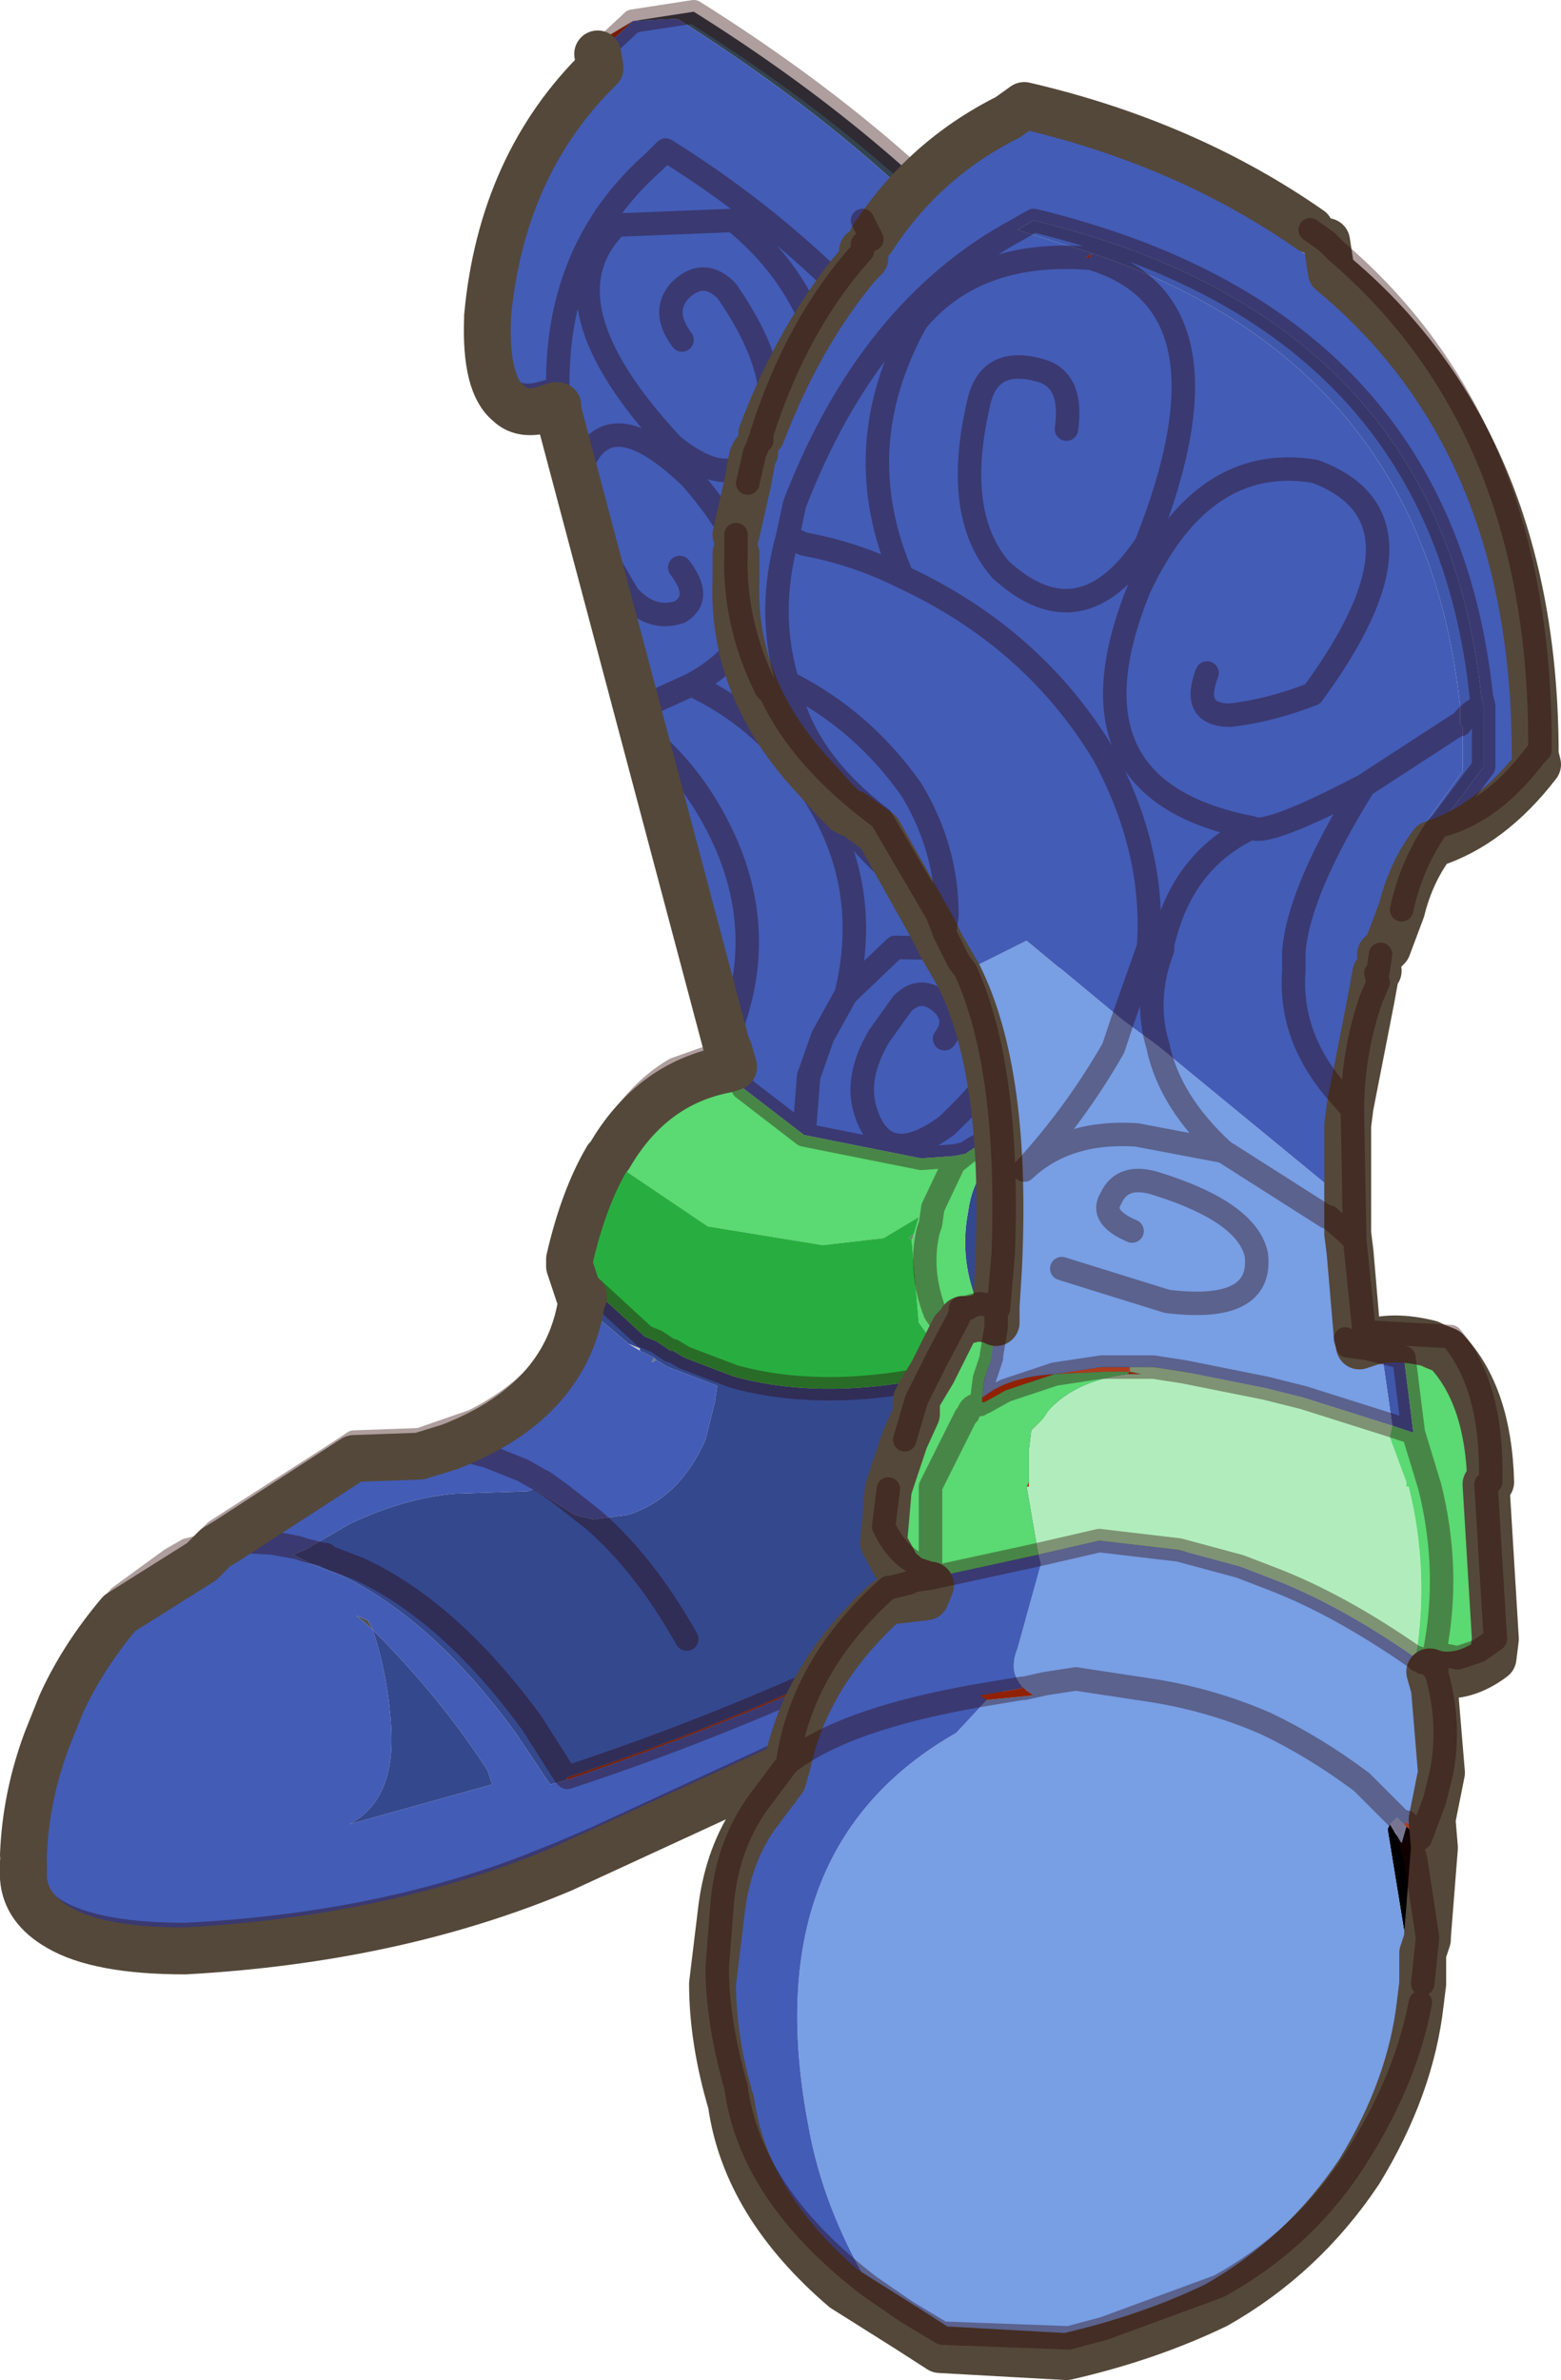 <?xml version="1.0" encoding="UTF-8"?>
<svg version="1.1" viewBox="0 0 33.3 50.75" xmlns="http://www.w3.org/2000/svg" xmlns:cc="http://creativecommons.org/ns#" xmlns:dc="http://purl.org/dc/elements/1.1/" xmlns:rdf="http://www.w3.org/1999/02/22-rdf-syntax-ns#" xmlns:xlink="http://www.w3.org/1999/xlink">
<g transform="translate(-258.45,-175.25)">
<use transform="translate(258.45,175.2)" width="33.3" height="50.8" xlink:href="#a"/>
</g>
<defs>
<g id="a" transform="translate(29.1,19.8)">
<use transform="translate(-29.1,-19.8)" width="33.3" height="50.8" xlink:href="#b"/>
</g>
<g id="b" transform="translate(29.1,19.8)">
<path d="m-15.6-19.3-0.7 0.65-0.05 0.05 0.05 0.3q-2.1 2.05-2.4 5.3v0.05q0.05 1.85 1.1 1.6v0.05l-0.65 0.15q-0.85-0.1-0.85-1.95 0.3-3.25 2.45-5.35l0.3-0.35v-0.05l0.75-0.45m5.4 6.7 1.25 1.55 1.05 1.5 0.95 1.6 0.6 1.2 0.3 0.7-0.3 0.2-0.95-1.9-0.9-1.6-0.05-0.05-0.95-1.35-0.05-0.15-1.2-1.45 0.25-0.25m-6.15-6q-2.05 2.1-2.35 5.35v0.25-0.25q0.3-3.25 2.35-5.35m0-0.25 0.05 0.2-0.05-0.2m7.4 7.8-0.25 0.3 0.25-0.3m1.05 1.5-0.35 0.15 0.35-0.15m0.95 1.6q-0.45 0.5 0.6 1.2-1.05-0.7-0.6-1.2m-11.3-3.2q-0.5-0.4-0.45-1.8-0.05 1.4 0.45 1.8m11.95 16.15 0.1 0.05-0.1-0.05m-10.75 2.75-0.3-0.65q0.3-1.4 0.9-2.35l0.3 0.2q-0.5 0.85-0.8 2.15l0.3 0.45-0.05 0.1-0.05 0.2-0.2-0.6v-0.15 0.15l0.2 0.6v0.15-0.15l0.1 0.05-0.05 0.1v0.05l-0.05-0.05-0.25-0.2-0.05-0.05m6.75 7.7-0.2 0.15q-3.25 1.5-6.5 2.6v-0.05q3.2-1.05 6.5-2.6l0.2-0.1m-6-10.6-0.65 2.05v0.2-0.2l0.65-2.05" fill="#a62d04" fill-rule="evenodd"/>
<path d="m-7.2-12.9q-2.85-3.55-7.45-6.45l-0.95 0.05 1.3-0.2q4.15 2.6 6.85 5.7l0.25 0.9" fill="#334351" fill-rule="evenodd"/>
<path d="m-17.6-11.35 0.35-0.1h0.05v0.1l0.45 1.85 0.35 1.25 0.95 3.6 0.2 0.65 1.7 6.3v0.05l-0.05 0.2 0.05-0.2v-0.05 0.05l0.1 0.3h-0.1l-0.05-0.1 0.05 0.1 0.1 0.35-0.15 0.05q-1.6 0.3-2.5 1.85l-0.05 0.05-0.15-0.1 0.2-0.3q0.55-1 1.4-1.5-0.85 0.5-1.4 1.5l-0.2 0.3-0.15-0.1q0.65-1.2 1.75-1.7l0.7-0.2 0.15-0.05v-0.05l-3.7-13.75-0.05-0.15v-0.2m7.15-1 1.2 1.45 0.05 0.15-0.15 0.25q-1 1.4-1 3.3 0 2.45 1.75 4.2l1.15 0.9-1.15-0.9q-1.75-1.75-1.75-4.2 0-1.9 1-3.3l0.15-0.25 0.95 1.35-0.1 0.05q-1.7 1.7 1.2 4.75l0.25 0.15-0.25-0.15q-2.9-3.05-1.2-4.75l0.1-0.05 0.05 0.05 0.9 1.6 0.95 1.9-0.1 0.05-0.45 1.35-0.5 1.55-0.05 0.8v0.35l0.1 2.2q-1.65-0.6-3-1.85-2.3-2.3-2.3-5.5 0-2.45 1.3-4.35l0.9-1.1m-6.8 0.9 0.05 0.1-0.05-0.1m3.65 14-3.6-13.55v-0.1h-0.05l-0.3 0.1 0.3-0.1h0.05v0.1l3.6 13.55v0.15l-0.25 0.05 0.25-0.05v-0.15m-14.25 18.8q-1-0.4-1.1-1.2-0.05-1.55 0.45-2.95l0.35-0.8 1.2-1.95q0.8-0.7 1.5-0.95l-1.1 0.8q-0.8 0.95-1.25 1.95l-0.3 0.75q-0.55 1.4-0.5 2.8-0.05-1.4 0.5-2.8l0.3-0.75q0.45-1 1.25-1.95l1.1-0.8 0.25-0.1-0.1 0.1 0.4-0.2v-0.05l0.05-0.2 2.95-1.85h0.05l1.3-0.05 0.55-0.15 0.5 0.1-0.5-0.1 1-0.45q1.8-0.9 2.25-2.55-0.45 1.65-2.25 2.55 1.7-0.95 1.95-2.7l0.05-0.05 0.25 0.2 0.05 0.05q-0.35 2.1-2.8 3.05l-0.65 0.2-1.4 0.05-2.7 1.75-0.25 0.15-0.3 0.3-1.75 1.1q-0.8 0.95-1.25 1.95l-0.3 0.75q-0.45 1.2-0.5 2.45v0.5q0.05 0.65 0.75 1.05-0.7-0.4-0.75-1.05v-0.35q0.15 1.55 3.45 1.55 4.05-0.2 7.3-1.45-3.4 1.4-7.65 1.6l-2.35-0.3m14.25-18.65 0.05-0.05-0.05 0.05m4.85 6.8 0.4-0.1 1.15 1.05 1.1 0.3h0.6l-0.25 0.1-0.35 0.1h-0.35l-1.1-0.35-1.15-1-0.05-0.1m2.7 1.85 0.65 0.1 0.2 0.15-0.85-0.15h-0.05v-0.1 0.1h0.05l0.05 0.8q-0.55 1.05-2.75 2.35 1.9-1.2 2.4-2.2l-0.1-1.1 0.35 0.05h0.05v0.1-0.1m-3.15 4.85-1.85 0.8-0.8 0.35 1.15-0.55 1.5-0.6m3.1-5.45v0.2-0.2m-18.15 2.35h-0.1l-0.2 0.05-0.25 0.05 0.3-0.3 2.65-1.7-2.65 1.7-0.3 0.3 0.25-0.05 0.2-0.05h0.1m-0.3 0.05-0.35 0.15 0.1-0.1-0.1 0.05 0.1-0.05-0.1 0.1 0.35-0.15" fill="#be3305" fill-rule="evenodd"/>
<path d="m-25.1 13.3 0.25-0.25-0.05 0.2-0.2 0.05 0.2-0.05v0.05l-0.3 0.1 0.1-0.1m8.05-5.45v-0.1l0.05 0.05-0.05 0.05" fill="#f03a07" fill-rule="evenodd"/>
<path d="m-15.75 8.85 0.05 0.05 0.25 0.1v0.05l-0.25-0.15-0.05-0.05m-9.45 4.55 0.3-0.1-0.4 0.2 0.1-0.1" fill="#ccc" fill-rule="evenodd"/>
<path d="m-21.15 15-0.35-0.3 0.25 0.1 0.1 0.2" fill="#535353" fill-rule="evenodd"/>
<path d="m-9.6 6.55-0.05 0.15-0.05-0.05 0.1-0.1m-5.55 2.65 0.05 0.05-0.1 0.05 0.05-0.1" fill="#787878" fill-rule="evenodd"/>
<path d="m-7.15-12.8 0.15 0.2q2.2 2.4 2.3 3.85-0.4 1.95-1.35 2.7l-0.3-0.7-0.6-1.2-0.95-1.6-1.05-1.5-1.25-1.55-0.25 0.25-0.9 1.1q-1.3 1.9-1.3 4.35 0 3.2 2.3 5.5 1.35 1.25 3 1.85v0.3l0.05 0.65q-0.1-0.5-0.5-0.9l-2.2-0.05-1.05 1q0.6-2.45-0.85-4.5-0.95-1.4-2.45-2.1 2.6-1.4 0-4.4-1.7-1.65-2.3-0.35l-0.1 0.4 0.1-0.4q0.6-1.3 2.3 0.35 2.6 3 0 4.4 1.5 0.7 2.45 2.1 1.45 2.05 0.85 4.5l1.05-1 2.2 0.05q0.4 0.4 0.5 0.9l0.05 0.2 0.5 2.85-0.15-0.05-0.25 0.1q-0.75-0.1-1.35 0.35l-0.25 0.05-0.7 0.05-2.5-0.5-1.3-1-0.2-0.8-0.1-0.3v-0.05l-1.7-6.3-0.2-0.65-0.95-3.6-0.35-1.25-0.45-1.85v-0.1h-0.05l-0.35 0.1q-1.05 0.25-1.1-1.6v-0.05q0.3-3.25 2.4-5.3l-0.05-0.3 0.05-0.05 0.7-0.65 0.95-0.05q4.6 2.9 7.45 6.45l0.05 0.1m-3.05 0.2q-2.05-2.3-4.7-3.95l-0.25 0.25q-2.1 1.85-2.05 4.85-0.05-3 2.05-4.85l0.25-0.25q2.65 1.65 4.7 3.95m-4.4 4.95q0.5 0.65 0 0.95-0.6 0.2-1.1-0.35l-0.7-1.2 0.7 1.2q0.5 0.55 1.1 0.35 0.5-0.3 0-0.95m0.05-4.85q-0.45-0.6-0.05-1.05 0.5-0.5 1 0 1.15 1.65 0.9 2.85-0.5 1.7-2.05 0.45-2.85-3.05-1.2-4.7l2.5-0.1q1.8 1.45 2.1 3.8-0.3-2.35-2.1-3.8l-2.5 0.1q-1.65 1.65 1.2 4.7 1.55 1.25 2.05-0.45 0.25-1.2-0.9-2.85-0.5-0.5-1 0-0.4 0.45 0.05 1.05m-0.9 7.85 1.1-0.5-1.1 0.5m1.9 6.95q0.85-2.15-0.15-4.25-0.6-1.25-1.55-2.05 0.95 0.8 1.55 2.05 1 2.1 0.15 4.25m4.6 0.1q0.3-0.4-0.05-0.75-0.45-0.4-0.85 0l-0.5 0.7q-0.5 0.85-0.3 1.55 0.4 1.35 1.75 0.35 1.05-1 1.45-1.8l0.2-0.85-0.2 0.85q-0.4 0.8-1.45 1.8-1.35 1-1.75-0.35-0.2-0.7 0.3-1.55l0.5-0.7q0.4-0.4 0.85 0 0.35 0.35 0.05 0.75m1.35 12.95-1.6 0.85-1.5 0.6-1.15 0.55-4.55 2.1-1.1 0.45-0.35 0.15q-3.25 1.25-7.3 1.45-3.3 0-3.45-1.55v-0.15q0.05-1.25 0.5-2.45l0.3-0.75q0.45-1 1.25-1.95l1.75-1.1 0.3-0.3 0.25-0.15 0.95 0.05 0.55 0.1 0.15 0.05-0.15-0.05-0.55-0.1-0.95-0.05 2.7-1.75 1.4-0.05 0.65-0.2q2.45-0.95 2.8-3.05l0.95 0.8 0.05 0.05 0.25 0.15 0.3 0.15-0.05 0.1 0.1-0.05 0.25 0.15 1.05 0.4-0.05 0.35-0.2 0.8q-0.55 1.25-1.65 1.6l-0.75 0.1-0.7-0.55-0.35-0.25-0.1-0.05-0.35-0.2-0.75-0.3-0.8-0.2 0.8 0.2 0.75 0.3 0.35 0.2 0.1 0.05 0.35 0.25 0.7 0.55-0.4-0.1-0.85-0.55-0.15 0.05-1.55 0.05q-1.1 0.1-2.25 0.65l-0.95 0.55-0.25 0.1 0.3 0.15 0.05 0.05h0.05l0.65 0.25q1.95 0.95 3.7 3.35l0.7 1.05 0.05 0.05 0.35-0.1q3.25-1.1 6.5-2.6l0.2-0.15 0.1-0.05 1.45-0.8q2.2-1.3 2.75-2.35l-0.05-0.8 0.85 0.15q0.85 0.65 0.5 1.7-1.3 1.1-2.9 2.05m-3.45-13.9-0.5 0.9-0.3 0.85-0.1 1.25 0.1-1.25 0.3-0.85 0.5-0.9m-10.1 13.55q0.35 1.05 0.4 2.2 0.05 1.45-0.9 1.95l3.05-0.85-0.1-0.3q-1-1.55-2.45-3l-0.1-0.2-0.25-0.1 0.35 0.3" fill="#435cb6" fill-rule="evenodd"/>
<path d="m-6.65 4.85 0.35 0.15 0.1 0.05q0.9 0.45 1.5 1.8 0.65 1.6-0.2 3.2l-0.2 0.25-0.3 0.3h-0.4l-1.1-0.55-0.15-0.1-1.15-1.8q-0.45-1-0.25-2.05 0.15-1.15 1.2-1.5 0.25 0 0.6 0.25m-10 2.7 1.25 1.15 0.05 0.05 0.25 0.1 0.3 0.2h0.05l0.25 0.15 1.05 0.4q1.8 0.5 4.1 0.05l0.6-0.15 0.05 0.1 1.15 1 1.1 0.35v0.35l0.1 1.1q-0.5 1-2.4 2.2l-1.45 0.8-0.3 0.15q-3.3 1.55-6.5 2.6l-0.05-0.05-0.7-1.1q-1.75-2.4-3.7-3.3l-0.65-0.25-0.05-0.05h-0.05l-0.4-0.1 0.4 0.1h0.05l0.05 0.05 0.65 0.25q1.95 0.9 3.7 3.3l0.7 1.1 0.05 0.05v0.05l-0.35 0.1-0.05-0.05-0.7-1.05q-1.75-2.4-3.7-3.35l-0.65-0.25h-0.05l-0.05-0.05-0.3-0.15 0.25-0.1 0.95-0.55q1.15-0.55 2.25-0.65l1.55-0.05 0.15-0.05 0.85 0.55 0.4 0.1 0.75-0.1q1.1-0.35 1.65-1.6l0.2-0.8 0.05-0.35-1.05-0.4-0.25-0.15-0.05-0.05-0.3-0.15v-0.05l-0.25-0.1-0.05-0.05-0.95-0.8v-0.05l0.05-0.1-0.1-0.05 0.05-0.2 0.05-0.1m2.2 7.65q-0.9-1.6-2-2.55 1.1 0.95 2 2.55m-6.7-0.2q1.45 1.45 2.45 3l0.1 0.3-3.05 0.85q0.95-0.5 0.9-1.95-0.05-1.15-0.4-2.2" fill="#34488d" fill-rule="evenodd"/>
<path d="m-13.55 2.65h0.1l0.2 0.8 1.3 1 2.5 0.5 0.7-0.05 0.25-0.05-0.25 0.2-0.45 0.95-0.05 0.35-0.05 0.15q-0.2 0.85 0.15 1.75l0.8 1.15-0.8-1.15q-0.35-0.9-0.15-1.75l0.05-0.15 0.05-0.35 0.45-0.95 0.25-0.2q0.6-0.45 1.35-0.35l0.25-0.1 0.15 0.05 0.1 0.4q-0.35-0.25-0.6-0.25-1.05 0.35-1.2 1.5-0.2 1.05 0.25 2.05l1.15 1.8 0.15 0.1 1.1 0.55h0.4l-0.1 0.15h-0.6l-1.1-0.3-1.15-1.05-0.4 0.1-0.75-1.05-0.15-1.75 0.05-0.15 0.1-0.35-0.75 0.45-1.3 0.15-2.45-0.4-2.15-1.45 0.05-0.05q0.9-1.55 2.5-1.85l0.15-0.05-0.1-0.35" fill="#5bd972" fill-rule="evenodd"/>
<path d="m-9.65 6.7 0.15 1.75 0.75 1.05-0.6 0.15q-2.3 0.45-4.1-0.05l-1.05-0.4-0.25-0.15h-0.05l-0.3-0.2-0.25-0.1-0.05-0.05-1.25-1.15-0.3-0.45q0.3-1.3 0.8-2.15l2.15 1.45 2.45 0.4 1.3-0.15 0.75-0.45-0.1 0.35-0.1 0.1 0.05 0.05" fill="#28ae40" fill-rule="evenodd"/>
<path d="m-4.4-8.8 0.05-0.15q-0.1-1.5-2.8-3.85m-8.45-6.5-0.7 0.65-0.05 0.05m-2.35 5.6v0.05q0.05 1.85 1.1 1.6l0.35-0.1m0.05 0q-0.05-3 2.05-4.85l0.25-0.25q2.65 1.65 4.7 3.95l1.25 1.55 1.05 1.5 0.95 1.6 0.6 1.2 0.3 0.7 0.05 0.05q1.15-0.6 1.6-2.8m-11.2-10.5 1.3-0.2q4.15 2.6 6.85 5.7m-8.85-4.85-0.05-0.2m-2.35 5.85v-0.25q0.3-3.25 2.35-5.35m6.15 6-0.25 0.25-0.9 1.1q-1.3 1.9-1.3 4.35 0 3.2 2.3 5.5 1.35 1.25 3 1.85l0.35 0.1m-2.2-11.3 0.25-0.3m-2.4-0.2q-0.3-2.35-2.1-3.8l-2.5 0.1q-1.65 1.65 1.2 4.7 1.55 1.25 2.05-0.45 0.25-1.2-0.9-2.85-0.5-0.5-1 0-0.4 0.45 0.05 1.05m-1.85 4.25 0.7 1.2q0.5 0.55 1.1 0.35 0.5-0.3 0-0.95m7.15 5.55-1.15-0.9q-1.75-1.75-1.75-4.2 0-1.9 1-3.3l0.15-0.25m0.95 1.35 0.35-0.15m-9.3-1.8-0.05-0.1m0.05 0v0.1l0.45 1.85 0.1-0.4q0.6-1.3 2.3 0.35 2.6 3 0 4.4 1.5 0.7 2.45 2.1 1.45 2.05 0.85 4.5l1.05-1 2.2 0.05q0.4 0.4 0.5 0.9l0.05 0.2-0.2 0.85q-0.4 0.8-1.45 1.8-1.35 1-1.75-0.35-0.2-0.7 0.3-1.55l0.5-0.7q0.4-0.4 0.85 0 0.35 0.35 0.05 0.75m1.9-3.95v-0.35l-0.4-0.2m0.55-2.35-0.25-0.15q-2.9-3.05-1.2-4.75l0.1-0.05m1.2 6.7v0.8m-6.55 4.45 0.05-0.2v-0.05l-1.7-6.3-0.2-0.65-0.95-3.6-0.35-1.25m2.9 12.25 0.25-0.05v-0.15m0.05 0.1h0.1l-0.1-0.3v-0.05m-1.7-6.3q0.95 0.8 1.55 2.05 1 2.1 0.15 4.25m-0.8-7.45-1.1 0.5m9.1-2.1q-1.05-0.7-0.6-1.2m0.05 3.5 0.25 0.2 0.55-1.7 0.1-0.05m-1.05 3.3v-0.35l0.4-1.2m0.3 8.85 0.05 0.05-0.45-2.2-0.25-1.9m0.25 3.9 0.4 0.15m2.3 3.65q0-0.8-0.3-1.6-0.75-1.7-1.95-2m-2.2 0.2-0.25 0.05-0.7 0.05-2.5-0.5-1.3-1-0.2-0.8m5.1 6.75-0.8-1.15q-0.35-0.9-0.15-1.75l0.05-0.15 0.05-0.35 0.45-0.95 0.25-0.2q0.6-0.45 1.35-0.35l0.25-0.1 0.15 0.05m1.25 6.3 0.1-0.05 0.4-0.25 0.25-0.35 0.2-0.25q0.45-0.8 0.5-1.6m-2.05 2.85 1.05 0.2q0.9 0.55 0.8 1.45l-0.05 0.35-3.3 2.25-1.6 0.85m-16.25-2.7 0.35-0.2 0.2-0.05 0.1-0.05-0.1 0.1 0.35-0.15 0.2-0.05h0.1m2.4-1.9 0.3-0.2 1.4-0.05 1.15-0.4m4.3-7.5 0.85-0.3m-0.85 0.3q-0.85 0.5-1.4 1.5l-0.2 0.3m2.75-2.2-0.05 0.05m4.85 6.8 0.4-0.1 1.15 1.05 1.1 0.3h0.6m-0.6 0.2v0.15l0.05 0.25v0.1l0.05 0.8q-0.55 1.05-2.75 2.35l-1.45 0.8-0.1 0.05m-1.55 1.9-4.55 2.1-0.7 0.3-0.75 0.3m-10.75-0.1v-0.15q-0.05-1.4 0.5-2.8l0.3-0.75q0.45-1 1.25-1.95l1.1-0.8m8.5-6.4 0.3 0.45 1.25 1.15 0.05 0.05 0.25 0.1 0.3 0.2h0.05l0.25 0.15 1.05 0.4q1.8 0.5 4.1 0.05l0.6-0.15m2.65 1.45v-0.2m-16.5 2.55-0.15-0.05-0.55-0.1-0.95-0.05m12.3-8.65 0.1-1.25 0.3-0.85 0.5-0.9m-5.7 6.4 0.05-0.2 0.05-0.1m-0.3-0.45v-0.2l0.65-2.05m-0.45 3.15v-0.15m0.3 4.8q1.1 0.95 2 2.55m-5.05-4.1 0.8 0.2 0.75 0.3 0.35 0.2 0.1 0.05 0.35 0.25 0.7 0.55m-6.15 0.65 0.4 0.1h0.05l0.05 0.05 0.65 0.25q1.95 0.9 3.7 3.3l0.7 1.1 0.05 0.05q3.2-1.05 6.5-2.6l0.2-0.1m-9.2-4.35-0.5-0.1-0.15-0.05m-1.7 0.25-2.65 1.7-0.3 0.3 0.25-0.05m7.8-5.15q-0.45 1.65-2.25 2.55m7.15 6.8 1.15-0.55 1.5-0.6m-19.4 3.75q0.15 1.55 3.45 1.55 4.05-0.2 7.3-1.45m10.8-20.7 0.05 1.2" fill="none" stroke="#2b0000" stroke-linecap="round" stroke-linejoin="round" stroke-opacity=".38" stroke-width=".5"/>
<path d="m-7-12.6q2.35 2.3 2.6 3.8l0.05 0.2q-0.5 2.3-1.65 2.95l-0.1 0.05-0.95 2.9m-9.3-15.9 0.05 0.3q-2.1 2.05-2.4 5.3m11.7 13.55-0.05-1.2v-0.9m-10.5-9.45 0.3-0.1h0.05v0.1l3.6 13.55 0.05 0.1m-4.7-13.8q0.25 0.25 0.7 0.15m-1.15-1.95q-0.05 1.4 0.45 1.8m11.25 11.7v0.35l0.25 1.9 0.4 1.8 0.05 0.4 0.1 0.05q1.15 0.3 1.85 1.95l0.3 1.25q0 0.95-0.5 1.95l-0.2 0.25-0.25 0.3-0.4 0.3-0.6 0.05h-0.1m1.85 1.65-0.05 0.7q-2.65 2.2-6.4 3.7l-6.4 2.95q-3.55 1.5-8.05 1.75-1.85 0-2.7-0.5-0.7-0.4-0.75-1.05v-0.35m12.45-15 0.05-0.05q0.9-1.55 2.5-1.85l0.15-0.05-0.1-0.35m8.35 8.95 0.15 0.05q0.7 0.45 0.8 1.1m-11.9-7.8q-0.5 0.85-0.8 2.15m10.85 4.25v-0.25m0.05 0.35 0.85 0.15m-0.9-0.25v0.1h0.05m-18.2 1.65-0.25 0.15-0.3 0.3-1.75 1.1q-0.8 0.95-1.25 1.95l-0.3 0.75q-0.45 1.2-0.5 2.45m11.85-11.95-0.2-0.6v-0.15m0.2 0.75 0.1 0.05-0.05 0.1v0.05q-0.35 2.1-2.8 3.05m-4.75 2 2.7-1.75 1.4-0.05 0.65-0.2" fill="none" stroke="#54483a" stroke-linecap="round" stroke-linejoin="round"/>
<path d="m-11.1 29.05q-2.45-1.95-2.65-4.25l-0.45-2.45q-0.05-2.05 0.95-3.6l0.55-0.85q0.35-2.05 2.15-3.75l0.4-0.05q-1.85 1.65-2.15 3.75l-0.6 0.8q-0.7 0.95-0.8 2.25 0.1-1.3 0.8-2.25l0.6-0.8q0.3-2.1 2.15-3.75l0.45-0.05v-0.05l0.05-0.05h0.05-0.05v-0.15l-0.3-0.1-0.7-0.8 0.15-1.05 0.6-1.65 0.05-0.1 0.35-0.8 0.45-0.85 0.1-0.2 0.15-0.05 0.3-0.05h0.05l0.05-0.05 0.2-0.05 0.35 0.05v0.35l-0.05-0.05-0.35-0.05-0.2 0.05q-0.15-0.05-0.15 0.05l-0.15 0.15-0.45 0.9-0.3 0.5 0.4-0.8 0.45-0.85 0.05-0.15q-0.05-0.1 0.1-0.05-0.15-0.05-0.1 0.05l-0.05 0.15-0.45 0.85-0.45 0.9v0.3l-0.25 0.55 0.25-0.85-0.25 0.85-0.35 1.05-0.1 0.8q0.35 0.75 1 0.9v0.2l-0.35 0.05 0.35-0.05-0.05 0.1v0.05h0.05l-0.1 0.25-0.85 0.1q-1.7 1.55-2.1 3.45l-0.1 0.35-0.6 0.8q-0.55 0.8-0.7 1.9l-0.2 1.65q0 1.2 0.4 2.55 0.3 2.15 2.4 3.95-2.1-1.8-2.4-3.95-0.4-1.35-0.4-2.55l0.2-1.65-0.1 1.3q0 1.15 0.4 2.55 0.3 2.3 2.85 4.25l0.4 0.65-0.95-0.6m0.05-31.5q-2.85-2.2-2.8-5.3l0.45-2.5q0.8-2.4 2.15-4l0.1-0.3 0.35-0.3 0.1-0.2q1.25-1.55 2.95-2.3l0.15 0.1q-1.8 0.9-2.9 2.6l-0.2 0.1v0.15l0.05 0.15-0.15 0.15q-1.25 1.5-2.05 3.6v0.15h-0.05l-0.05 0.15-0.1 0.2-0.1 0.55-0.25 1.1v0.4q-0.05 1.5 0.65 2.9l0.1 0.1q0.15 0.95 0.95 1.8l0.4 0.45 0.25 0.25m13.05-1.85h0.05-0.05m-15-5.8-0.15 0.65 0.15-0.65m2.3-4.95 0.2 0.4-0.2-0.4m-1 11.9q-1.8-1.9-1.7-4.25v-0.55 0.55q-0.1 2.35 1.7 4.25m1-11.25q-1.4 1.55-2.15 3.9 0.75-2.35 2.15-3.9m2.55 24.45 0.15-0.1q0.5-0.35 1.4-0.4l-1.05 0.35-0.45 0.25h-0.05v-0.1m7.8-1.1-0.05-0.15-0.05-0.05 0.3-0.05h0.15l1.4 0.2q-0.8-0.2-1.35 0l-0.15 0.05-0.05-0.25 0.05 0.25 0.15-0.05-0.05-0.2 0.05 0.2v0.1-0.1 0.1l-0.4-0.05m-6.85 3 0.05-0.1v0.1h-0.05m2.15-2.4 0.05-0.05 0.25 0.05h-0.3m-4.55 4.4-0.1 0.05 0.1-0.05 0.3 0.1-0.3-0.1m-0.55-1.95-0.1 1.15 0.3 0.55-0.3-0.55 0.1-1.15m1.95 4.4 0.9-0.15v-0.05l0.05 0.05h-0.05 0.05l0.05 0.05 0.15 0.1-1 0.1-0.15-0.1m9.75-0.7-0.05-0.2 0.5 0.1-0.45 0.1" fill="#cf3705" fill-rule="evenodd"/>
<path d="m-8.9 1.15-0.1-0.3-0.35-0.6-1.45-2.45-0.1-0.2h-0.05l-0.1-0.05-0.25-0.25-0.4-0.45q-0.8-0.85-0.95-1.8 0.65 1.4 2.35 2.65l1.2 2.05 0.15 0.4 0.3 0.6 0.15 0.2-0.15 0.1-0.25 0.1m3.05-15.4h-0.1l0.15-0.1-0.05 0.1m-5.05 11.85 0.55 0.4 1.15 2.05 0.2 0.4 0.35 0.6-0.35-0.6-0.2-0.4-1.15-2.05-0.55-0.4" fill="#be3305" fill-rule="evenodd"/>
<path d="m-8.2 8.05 0.1-0.9q0.2-3.9-0.8-6l0.25-0.1 0.15-0.1q0.95 2.1 0.8 6.05l-0.1 1.15-0.05 0.05v0.2-0.3 0.1-0.1l-0.35-0.05m1.6 1.5 1-0.15h0.6v0.1h-0.5l-1.1 0.05m-2.05-8.5q1.05 2.1 0.85 6.25l-0.05 0.8 0.05-0.8q0.2-4.15-0.85-6.25m-1.5 28.6-0.4-0.65 0.8 0.55 0.75 0.45 2.7 0.1 0.75-0.2-1.2 0.3-2.65-0.15q-0.4-0.25-0.75-0.4m11-10.5 0.05-0.05 0.05 0.05 0.2 0.25-0.25-0.2-0.05-0.05 0.05 0.05-0.05-0.05" fill="#fa6230" fill-rule="evenodd"/>
<path d="m-7.6-17.25 0.35-0.25q3.45 0.8 6.1 2.65l0.05 0.65q-2.7-2.2-6.5-3.05" fill="#607c99" fill-rule="evenodd"/>
<path d="m-8.55 10.2h0.05-0.05" fill="#e93e05" fill-rule="evenodd"/>
<path d="m0.9 21.7-0.4-2.45 0.05-0.1 0.25 0.4 0.1-0.35 0.2 0.7-0.2 1.8m0.05-2.55 0.15-0.4 0.05 0.65-0.05 0.5-0.2-0.7 0.25 0.2-0.2-0.25" fill-rule="evenodd"/>
<path d="m0.55 19.15 0.15-0.15 0.2 0.2-0.1 0.35-0.25-0.4" fill="#a5beed" fill-rule="evenodd"/>
<path d="m-9.3 14 0.05 0.05h-0.05v-0.05" fill="#7588cc" fill-rule="evenodd"/>
<path d="m-7.4-14.85 0.35-0.2q8.7 2.1 9.55 10.15l0.05 0.2q-0.3 0.1-0.5 0.4 0.2-0.3 0.5-0.4v1.3l-0.9 1.2v0.05h-0.05l-0.4 0.1 0.9-1.25v-0.95l-0.05-0.05v-0.35q-0.75-7.3-7.85-9.7l-1.6-0.5m8 25.5-0.2-1.4-0.8-0.15 0.05-0.15 0.4 0.05 0.8 0.2 0.2 1.6-0.45-0.15" fill="#4058ac" fill-rule="evenodd"/>
<path d="m-5.15 2 0.75 0.55q0.25 1.2 1.4 2.25l-1.85-0.35q-1.5-0.1-2.4 0.75 1.1-1.2 1.9-2.6l0.2-0.6-0.2 0.6q-0.8 1.4-1.9 2.6 0.9-0.85 2.4-0.75l1.85 0.35q-1.15-1.05-1.4-2.25l3.65 3-0.05 0.65 0.1 0.6 0.25 1.95 0.05 0.05 0.05 0.15-0.05 0.15 0.8 0.15 0.2 1.4-1.9-0.6-0.8-0.2-1.75-0.35-0.65-0.1h-1.1l-1 0.15q-0.9 0.05-1.4 0.4l-0.15 0.1 0.05-0.4 0.15-0.45v-0.05l0.1-0.6v-0.35l0.05-0.05 0.1-1.15q0.15-3.95-0.8-6.05l1.3-0.65 2.05 1.7m2.15 2.8 2.2 1.4-2.2-1.4m-1.95 1.7q-0.7-0.3-0.45-0.7 0.25-0.55 1-0.3 1.9 0.6 2.1 1.5 0.15 1.25-1.9 1l-2.25-0.7 2.25 0.7q2.05 0.25 1.9-1-0.2-0.9-2.1-1.5-0.75-0.25-1 0.3-0.25 0.4 0.45 0.7m-2.35 9.7q-0.3-0.3-0.1-0.8l0.5-1.8-0.05-0.2 1.3-0.3 1.7 0.2 1.3 0.35 0.65 0.25q1.45 0.55 3.1 1.7v0.05l0.1 0.3v0.05q0.35 1.35-0.1 2.75l-0.15 0.4-0.05-0.05-0.05 0.05-0.9-0.9q-1-0.75-2.05-1.25-1.15-0.5-2.4-0.7l-1.65-0.25-0.65 0.1-0.45 0.1 0.45-0.1 0.65-0.1 1.65 0.25q1.25 0.2 2.4 0.7 1.05 0.5 2.05 1.25l0.75 0.75-0.15 0.15-0.05 0.1 0.4 2.45q0 2.3-1.4 4.65-1.15 1.7-3.1 2.75l-1.95 0.8-0.75 0.2-2.7-0.1-0.75-0.45-0.8-0.55q-1-1.7-1.3-3.4-1.15-5.95 3.15-8.4l0.65-0.7 1-0.1-0.15-0.1-0.1-0.1" fill="#789ee4" fill-rule="evenodd"/>
<path d="m2.55-4.7-0.05-0.2q-0.85-8.05-9.55-10.15l-0.35 0.2 1.6 0.5q7.1 2.4 7.85 9.7v0.35h-0.05 0.05l0.05 0.05v0.95l-0.9 1.25q-1.5 2.5-1.85 5.5l-0.05 0.6-0.05 1.5-3.65-3-0.75-0.55 0.55-1.55q0.15-2.05-0.95-4.1-1.5-2.5-4.3-3.8-1.2-2.75 0.3-5.45 1.25-1.5 3.6-1.35-2.35-0.15-3.6 1.35-1.5 2.7-0.3 5.45 2.8 1.3 4.3 3.8 1.1 2.05 0.95 4.1l-0.55 1.55-2.05-1.7-1.3 0.65-0.15-0.2-0.3-0.6 0.05-0.4q0-1.4-0.75-2.65-1.05-1.5-2.65-2.3 0.3 1.6 2 2.9-1.7-1.3-2-2.9-0.45-1.5 0-3.1l0.15-0.7q1.6-4.15 4.75-5.85-3.15 1.7-4.75 5.85l-0.15 0.7q-0.45 1.6 0 3.1 1.6 0.8 2.65 2.3 0.75 1.25 0.75 2.65l-0.05 0.4-0.15-0.4-1.2-2.05q-1.7-1.25-2.35-2.65l-0.1-0.1q-0.7-1.4-0.65-2.9v-0.4l0.25-1.1 0.1-0.55 0.1-0.2 0.05-0.15h0.05v-0.15q0.8-2.1 2.05-3.6l0.15-0.15-0.05-0.15v-0.15l0.2-0.1q1.1-1.7 2.9-2.6 3.8 0.85 6.5 3.05 4.4 3.65 4.5 10.55-0.9 1-1.75 1.45l0.9-1.2v-1.3m-5.9-0.7q-0.35 0.9 0.5 0.9 0.85-0.1 1.75-0.45 2.75-3.75 0.05-4.75-2.4-0.4-3.75 2.5-1.75 4.3 2.4 5.1-1.5 0.7-1.9 2.5v0.1q-0.4 1.05-0.1 2.05-0.3-1 0.1-2.05v-0.1q0.4-1.8 1.9-2.5-4.15-0.8-2.4-5.1 1.35-2.9 3.75-2.5 2.7 1-0.05 4.75-0.9 0.35-1.75 0.45-0.85 0-0.5-0.9m-2.6-8.85h0.1l0.05-0.1-0.15 0.1m-6.35 5.95 0.35 0.15q1.1 0.2 2.1 0.7-1-0.5-2.1-0.7l-0.35-0.15m6.45-5.95q3.25 0.95 1.2 6.1-1.4 2.1-3.1 0.55-1.05-1.2-0.45-3.65 0.25-0.9 1.3-0.6 0.7 0.2 0.55 1.25 0.15-1.05-0.55-1.25-1.05-0.3-1.3 0.6-0.6 2.45 0.45 3.65 1.7 1.55 3.1-0.55 2.05-5.15-1.2-6.1m3.45 12.15q0.3 0.2 2.4-0.9-1.4 2.25-1.5 3.55v0.4q-0.1 1.35 0.85 2.5-0.95-1.15-0.85-2.5v-0.4q0.1-1.3 1.5-3.55-2.1 1.1-2.4 0.9m-6.85 16 2.3-0.5 0.05 0.2-0.5 1.8q-0.2 0.5 0.1 0.8v0.05l-0.9 0.15q-2.9 0.5-4.1 1.45 1.2-0.95 4.1-1.45l0.15 0.1-0.65 0.7q-4.3 2.45-3.15 8.4 0.3 1.7 1.3 3.4-2.55-1.95-2.85-4.25-0.4-1.4-0.4-2.55l0.1-1.3q0.15-1.1 0.7-1.9l0.6-0.8 0.1-0.35q0.4-1.9 2.1-3.45l0.85-0.1 0.1-0.25-0.05-0.05 0.05-0.1m9.25-16.9 2-1.3-2 1.3" fill="#435cb6" fill-rule="evenodd"/>
<path d="m-5 9.4h0.5l0.65 0.1 1.75 0.35 0.8 0.2 1.9 0.6-0.05 0.25 0.35 0.95v0.1h0.05q0.45 1.8 0.15 3.65-1.65-1.15-3.1-1.7l-0.65-0.25-1.3-0.35-1.7-0.2-1.3 0.3-0.25-1.45h0.05v-0.8l0.05-0.4 0.25-0.25 0.1-0.15q0.55-0.65 1.7-0.8h0.3l-0.25-0.05v-0.1" fill="#b1edbc" fill-rule="evenodd"/>
<path d="m2.7 11.85-0.1 0.05 0.2 3.3-0.35 0.25-0.05-0.15-0.4 0.3-0.5-0.1 0.05 0.2h-0.3l-0.1-0.1v0.05l-0.05-0.05q0.3-1.85-0.15-3.65h-0.05v-0.1l-0.35-0.95 0.05-0.25 0.45 0.15-0.2-1.6-0.8-0.2v-0.1q0.55-0.2 1.35 0l0.1 0.05 0.15 0.15 0.1-0.05q0.9 0.95 0.95 2.8m-10.55-3.4v0.1l-0.1 0.6v0.05l-0.15 0.45-0.05 0.4v0.1l-0.05 0.05q-0.2 0-0.25 0.2l-0.05 0.05-0.75 1.5v1.75-1.75l0.75-1.5 0.05-0.05q0.05-0.2 0.25-0.2l0.05-0.05h0.05l0.45-0.25 1.05-0.35 1.1-0.05h0.5l-0.05 0.05q-1.15 0.15-1.7 0.8l-0.1 0.15-0.25 0.25-0.05 0.4v0.7l-0.05 0.1 0.25 1.45-2.3 0.5v-0.2q-0.65-0.15-1-0.9l0.1-0.8 0.35-1.05 0.25-0.55v-0.3l0.05-0.1 0.3-0.5 0.45-0.9 0.15-0.15q0-0.1 0.15-0.05l0.2-0.05 0.35 0.05 0.05 0.05m-0.7 1.75h0.05-0.05m9.6 0.6 0.35 1.15q0.45 1.8 0.1 3.55 0.35-1.75-0.1-3.55l-0.35-1.15" fill="#5bd972" fill-rule="evenodd"/>
<path d="m3.65-3.65 0.05 0.2q-1 1.3-2.25 1.7-0.45 0.6-0.65 1.4l-0.3 0.8-0.15 0.15m-0.05 0.35-0.05 0.05m2.55 14.2-0.05 0.4q-0.6 0.45-1.2 0.35l-0.15-0.05 0.1 0.35 0.15 1.8-0.2 1 0.05 0.6-0.15 1.9m-0.1 1-0.05 0.4q-0.2 1.8-1.3 3.6-1.2 1.8-3.05 2.85-1.45 0.7-3.2 1.1l-2.7-0.15-0.7-0.45-1.35-0.85m1.45-15.1-0.3-0.25-0.3-0.55 0.1-1.15m-0.75-14.4h-0.05l-0.1-0.05-0.25-0.25-0.4-0.45m4.1-14.1 0.35-0.25q3.45 0.8 6.1 2.65m4.8 11.2q0-6.7-4.35-10.3l-0.1-0.65m-6.8-2.65q-1.8 0.9-2.9 2.6m-0.2 0.25 0.05 0.15-0.15 0.15q-1.25 1.5-2.05 3.6m-0.15 0.4-0.05 0.1-0.1 0.55-0.25 1.1m0 0.4v0.55q-0.1 2.35 1.7 4.25m3.05 4.2-0.35-0.6-0.2-0.4-1.15-2.05-0.55-0.4m10.55 8.95v-2.3l0.05-0.4 0.45-2.3 0.1-0.55m-8.1 7.4v0.05m0-0.05v-0.3l0.05-0.8q0.2-4.15-0.85-6.25m-0.85 8.95 0.3-0.5 0.45-0.9 0.15-0.15q0-0.1 0.15-0.05l0.2-0.05 0.35 0.05 0.05 0.05m-1.95 2.5 0.25-0.55v-0.3m-0.25 0.85-0.35 1.05m10-3.3-0.15-1.75-0.05-0.4m1.75 2.35 0.1 0.05 0.25 0.1q0.9 0.95 0.95 2.8m-2.85-3.15 0.05 0.25 0.15-0.05m-9.65 5.05h-0.05m0.4 0.1-0.1 0.25-0.85 0.1q-1.7 1.55-2.1 3.45m-1.4 3.05q0.15-1.1 0.7-1.9l0.6-0.8 0.1-0.35m-1.4 3.05-0.2 1.65q0 1.2 0.4 2.55 0.3 2.15 2.4 3.95m1.85-15h-0.05l-0.3-0.1m11-5.05q-0.8-0.2-1.35 0m2.75 6.3-0.2-3.3m-1.25 9.7-0.1 0.3v0.65" fill="none" stroke="#54483a" stroke-linecap="round" stroke-linejoin="round"/>
<path d="m0.35 0.6-0.05 0.35m-0.05 0.05 0.05 0.2-0.15 0.35q-0.4 1.15-0.4 2.4l0.05 2.75 0.2 1.95 1.85 0.1q0.9 1.05 0.85 3.1m-0.1 0.05 0.2 3.3m-1.25 0.75q0.3 1.05 0.1 2.1l-0.15 0.6-0.3 0.8-0.05-0.05-0.25-0.2-0.05-0.05 0.05-0.05 0.05 0.05 0.2 0.25m0.2 2.15v0.05l-0.1 0.95m-11.4-8.45h0.05l0.4-0.1 0.1-0.05 0.35-0.05 2.3-0.5 1.3-0.3 1.7 0.2 1.3 0.35 0.65 0.25q1.45 0.55 3.1 1.7l0.05 0.05v-0.05l0.1 0.1h0.05m-9.8-7.55h0.05l0.05-0.05 0.2-0.05m7.05-22.9 0.35 0.25 0.2 0.2q4.4 3.75 4.35 10.65l-0.1 0.1q-0.9 1.2-2 1.5l-0.1 0.05q-0.55 0.8-0.75 1.75m1.75-4.35-0.05-0.2q-0.85-8.05-9.55-10.15l-0.35 0.2m9.45 10.55q0.2-0.3 0.5-0.4v1.3l-0.9 1.2m-12.15-12.45-0.2 0.1v0.15m-2.15 3.9v0.15h-0.05l-0.05 0.15-0.05 0.1m-0.4 1.75v0.4q-0.05 1.5 0.65 2.9l0.1 0.1q0.65 1.4 2.35 2.65-1.7-1.3-2-2.9-0.45-1.5 0-3.1l0.15-0.7q1.6-4.15 4.75-5.85m9.45 10.55h-0.05l-2 1.3q-2.1 1.1-2.4 0.9-4.15-0.8-2.4-5.1 1.35-2.9 3.75-2.5 2.7 1-0.05 4.75-0.9 0.35-1.75 0.45-0.85 0-0.5-0.9m4.95 3.25h0.05v-0.05m-0.05 0.05-0.05 0.05m-7.5-12.15q-2.35-0.15-3.6 1.35-1.5 2.7-0.3 5.45 2.8 1.3 4.3 3.8 1.1 2.05 0.95 4.1l-0.55 1.55-0.2 0.6q-0.8 1.4-1.9 2.6 0.9-0.85 2.4-0.75l1.85 0.35q-1.15-1.05-1.4-2.25-0.3-1 0.1-2.05v-0.1q0.4-1.8 1.9-2.5m-3.55-12.15h0.1m-4.65-0.4-0.2-0.4m-2.45 5.6 0.15-0.65m3.15 2.65q-1-0.5-2.1-0.7l-0.35-0.15m5.95-2.3q0.15-1.05-0.55-1.25-1.05-0.3-1.3 0.6-0.6 2.45 0.45 3.65 1.7 1.55 3.1-0.55 2.05-5.15-1.2-6.1m-6.45 9.05q1.6 0.8 2.65 2.3 0.75 1.25 0.75 2.65l-0.05 0.4 0.3 0.6 0.15 0.2q0.95 2.1 0.8 6.05l-0.1 1.15-0.05 0.05v0.2m7.2-4.95q-0.95-1.15-0.85-2.5v-0.4q0.1-1.3 1.5-3.55m-12.85-7.5q0.75-2.35 2.15-3.9m1.75 14.55-0.15-0.4-1.2-2.05m9.5 8.5-2.2-1.4m2.7-0.95-0.35-0.4m0.35 0.4 0.05 0.1m-7.6 4.5v0.1l-0.1 0.6v0.05l-0.15 0.45-0.05 0.4m1.55-0.5 1-0.15h1.1l0.65 0.1 1.75 0.35 0.8 0.2 1.9 0.6 0.45 0.15-0.2-1.6-0.8-0.2-0.4-0.05-0.05-0.15m-7.45-0.7v0.1m0-0.1-0.35-0.05m-1.3 1.95 0.4-0.8 0.45-0.85 0.05-0.15q-0.05-0.1 0.1-0.05m-0.75 5.55v-1.75l0.75-1.5 0.05-0.05q0.05-0.2 0.25-0.2l0.05-0.05v-0.1m0 0.1h0.05l0.45-0.25 1.05-0.35m-2.95 0.55 0.05-0.1m-0.05 0.1-0.25 0.85m-0.35 1.05-0.1 0.8q0.35 0.75 1 0.9v0.2m8.9-7.35 0.15 0.15m-0.15-0.15-0.4-0.35h-0.05m0.8 2.45v0.05m0.05 0.2-0.05-0.2m-6.45-1.4 2.25 0.7q2.05 0.25 1.9-1-0.2-0.9-2.1-1.5-0.75-0.25-1 0.3-0.25 0.4 0.45 0.7m-8.75 14.4q0.1-1.3 0.8-2.25l0.6-0.8q0.3-2.1 2.15-3.75m-2.15 3.75q1.2-0.95 4.1-1.45l0.9-0.15h0.05m-3.3 12.75q-2.55-1.95-2.85-4.25-0.4-1.4-0.4-2.55l0.1-1.3m14.4-1.9-0.75-0.75q-1-0.75-2.05-1.25-1.15-0.5-2.4-0.7l-1.65-0.25-0.65 0.1-0.45 0.1m-3.3 12.75 0.8 0.55 0.75 0.45 2.7 0.1 0.75-0.2 2.45-0.9q1.9-1.05 3-2.85 1-1.6 1.3-3.2m-0.5-3.95 0.2 0.2 0.2 0.7 0.25 1.65m0.2-5.85-0.05-0.2q0.35-1.75-0.1-3.55l-0.35-1.15m-1-1.8v-0.1m2.4 6.55 0.35-0.25m-1.25 0.5v0.25m0-0.1h-0.05l-0.1-0.1-0.1-0.05m0.2-0.2 0.5 0.1 0.45-0.15" fill="none" stroke="#2b0000" stroke-linecap="round" stroke-linejoin="round" stroke-opacity=".38" stroke-width=".5"/>
</g>
</defs>
</svg>
